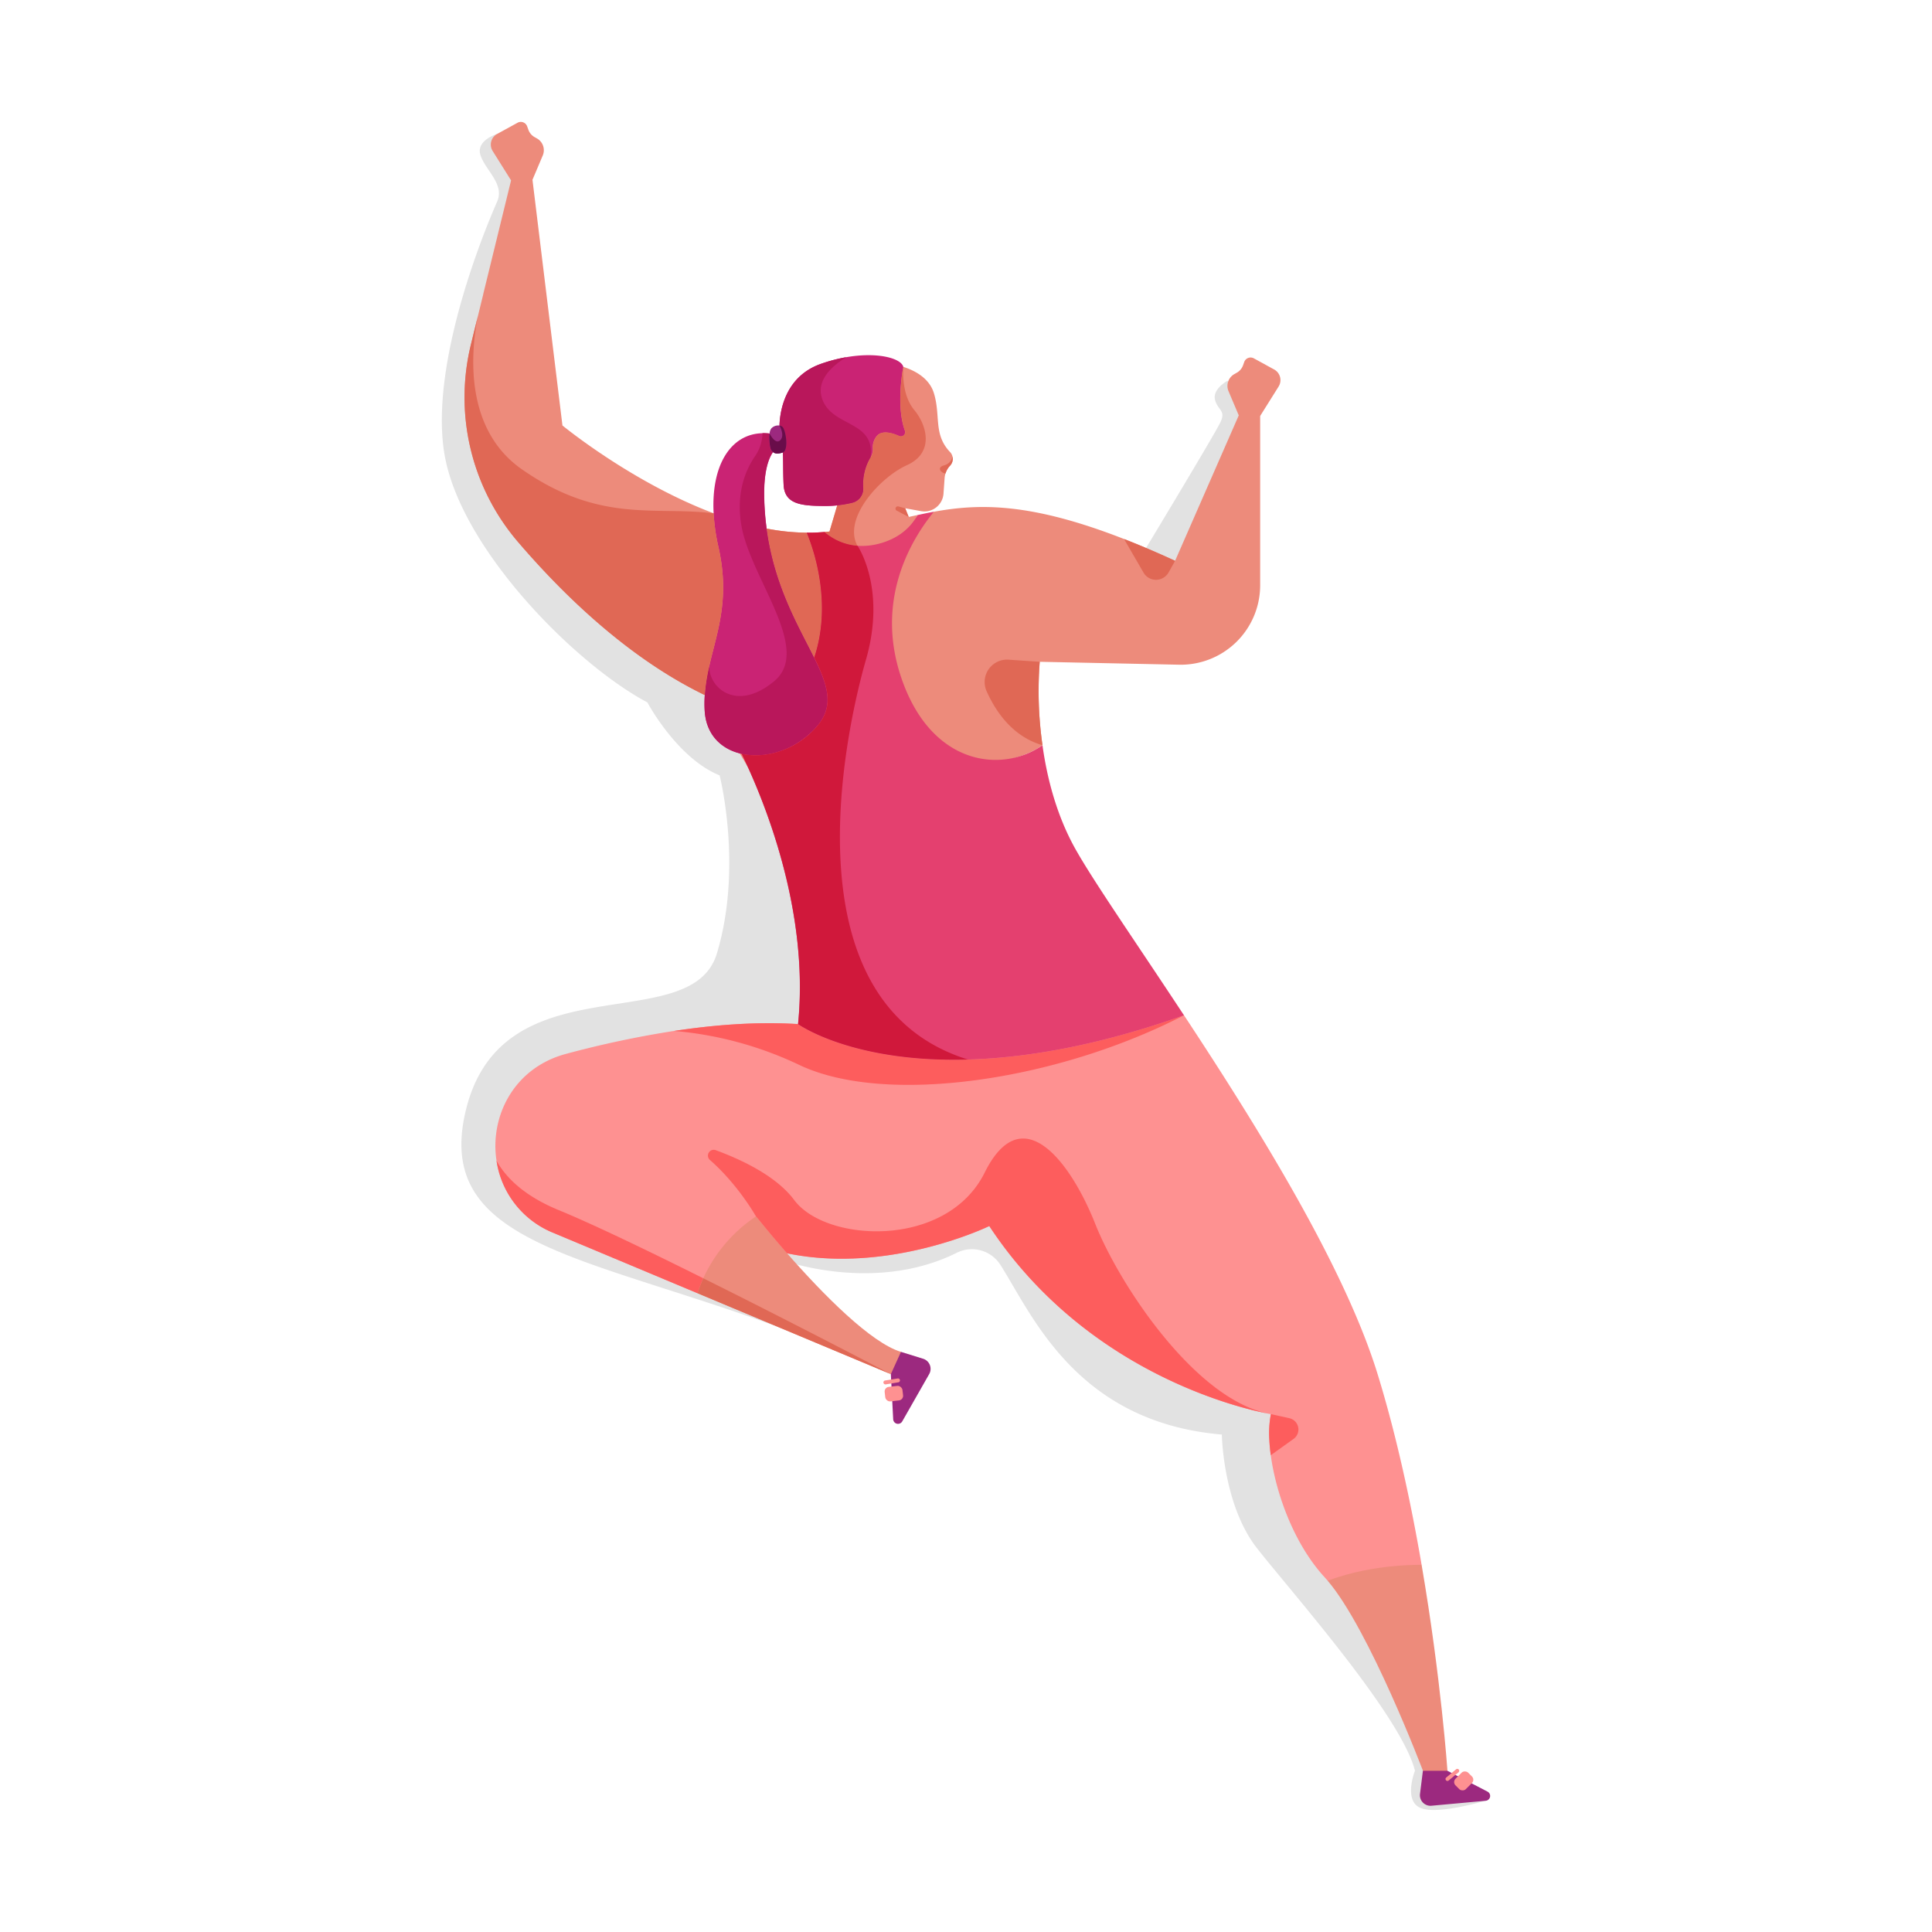 <svg viewBox="0 0 1000 1000" xmlns="http://www.w3.org/2000/svg"><path d="m257.29 69.34s-11.3 3.33-8.52 11.22 12.52 14.84 8.52 23.87-35.29 81.67-27.29 130.33 67.2 108.66 105.09 128.81c0 0 15.31 28.85 37.38 37.75 0 0 12.13 47.37-1.42 92.21s-113.51 2.06-130.61 84.16c-16.32 78.36 93.17 72.45 220.63 133.55l-128.93-87.75 73.57 29s47.16 17.1 89.56-4.08a17.5 17.5 0 0 1 22.55 6.3c16.36 25.66 39.17 81.36 114.59 87.81 0 0 .56 36.27 18.17 58.78s74.55 86.57 81.8 115.22c0 0-6 15.16 2.61 19.16s34-3.66 34-3.66l-24.38-2.59-4.75-21-44.31-179.43-93.37-180.49-97.18-172.62-4-62.24 111.87 3.1 31.13-81.75 3.23-22.62-11.89-15.3s-7.93 4.31-6.43 9.91 5.72 5.33 2.76 11.6-40.43 68.28-40.43 68.28l-51.62 11.67-65.15-23.15-13.79-9.59-24 10.34-59 16.77-22-20.43-91.6-31.7 7.1-157z" fill="#e2e2e2"/><g fill="#ed8b7b"><path d="m491.74 241.05a10.1 10.1 0 0 0 -2.36 4.06 9.61 9.61 0 0 0 -.45 2.33l-.58 8.12a9.9 9.9 0 0 1 -11.64 9l-.7-.13-7.46-1.35 1.8 4.49 4.59-1c-3.08 5.56-8 24.63-18.17 25.83-31.42 3.72-29.46-16.54-30.09-17.07l2.66-.22 4-13.53s-11.34-33.58-9.19-34.09c3.49-.86 33.15-13.05 32.5-14.87-4.8-13.39 10.84-22.76 10.84-22.76 5.76 1.83 13.5 5.72 15.91 13.69 3.6 11.85-.4 21.23 8.37 30.45a5 5 0 0 1 1.25 2.34 5.15 5.15 0 0 1 -1.28 4.71z"/><path d="m417.46 275.72a113.57 113.57 0 0 1 -20.63-2.13l-27.46-7.92c-42.48-16-78.25-45.45-78.25-45.45l-15.51-127.16-11.08.3-14.44 59v.1l-2.78 11.37-3.52 14.36a115 115 0 0 0 24.1 102c23.7 27.72 57.41 60.44 96.93 79.56l22.33 37.36s55.8-19.15 55.28-59.22c8.83-26.46-20.24-50.89-24.97-62.17z"/><path d="m652.26 215.3v87.63a41.13 41.13 0 0 1 -42 41.12l-72.07-1.51a197.83 197.83 0 0 0 1.4 43.19c-20.86 14.64-71.19 16.08-86.69-29.64-13.71-40.43 7-74.94 30.5-91.21 23.93-4.38 50.44-4.63 98.41 14.11 8.16 3.19 16.93 6.92 26.42 11.28l32.95-75.27z"/><path d="m466.33 699.72c4.14 5.55 2.73 9.49-5.24 11.53l-100-41.85c.86-2.73-29.31-56.69 22.75-51 .63.7 24.77 8.73 25.37 9.47 4.17 5.16-1.82 20.83-1.82 20.83 19.21 21.96 43.61 46.41 58.94 51.02z"/><path d="m749.2 916.57c-2.58 10.64-7.32 7.37-12.68 0 0 0-27.58-72.85-49.31-98.38 8-23.27 23.38-32.79 48.61-8.25 10.09 58.76 13.38 106.63 13.38 106.63z"/></g><path d="m735.82 809.94c-21.42.12-37.64 4.16-48.61 8.25q-.76-.91-1.53-1.74c-15.59-16.89-25.17-42.78-27.93-63.24-.37-2.72-.62-5.35-.74-7.84a52.84 52.84 0 0 1 .8-13.44h-.07c-2.74-.47-91.74-15.48-145.69-97.33 0 0-51.62 25.14-104.66 14.11-5.24-6-10.09-11.78-14.26-16.94-.6-.74-1.21-1.46-1.84-2.16a77 77 0 0 0 -27.26 32 72.26 72.26 0 0 0 -2.94 7.76l-75.26-31.51a47.81 47.81 0 0 1 -28.83-37.05c-3.54-23 9-48.11 35.92-55.31a518.68 518.68 0 0 1 56-11.89c21.81-3.3 43.63-4.84 64.14-3.55 29.1-34.84 130.45-38.19 199.78-4.55 38.16 57.88 83.16 130.21 100.29 186 9.87 32.13 17.27 66.85 22.69 98.43z" fill="#fe9191"/><path d="m769 932.07-28 2.57a5.47 5.47 0 0 1 -6-6.14l1.49-11.93h12.71l20.74 10.77a2.51 2.51 0 0 1 -.94 4.73z" fill="#9c297f"/><path d="m480.94 711.24-13.94 24.47a2.51 2.51 0 0 1 -4.69-1.12l-1.21-23.34 5.24-11.53 11.48 3.57a5.48 5.48 0 0 1 3.12 7.95z" fill="#9c297f"/><g fill="#fd5d5d"><path d="m657.74 731.91c-2.74-.45-91.74-15.46-145.69-97.31 0 0-51.62 25.14-104.66 14.11-5.24-6-10.09-11.78-14.26-16.94-.6-.74-1.21-1.46-1.84-2.16 0 0-9.17-16.39-23.87-29.24a3 3 0 0 1 3-5.06c13.83 5.08 31.54 13.55 40.71 25.88 16.39 22 78.9 25.28 98.54-14.26s44.92-4.54 57.24 26.58 52.09 91.73 90.83 98.4z"/><path d="m612.82 525.51c-66 34.06-154.56 46.89-199.11 25.7a187.81 187.81 0 0 0 -64.81-17.6c21.81-3.3 43.63-4.84 64.14-3.55-.04 0 61.48 44.41 199.78-4.55z"/><path d="m364 661.63a72.26 72.26 0 0 0 -2.94 7.76l-75.26-31.51a47.81 47.81 0 0 1 -28.8-37.07c4.93 8.81 14.41 18.25 32.23 25.56 17.26 7.08 45.85 20.84 74.77 35.26z"/></g><path d="m461.07 711.24-100-41.85a72.26 72.26 0 0 1 2.94-7.76c47.45 23.61 95.85 48.98 97.06 49.61z" fill="#e06855"/><path d="m669.63 744.73-11.88 8.48c-.37-2.72-.62-5.35-.74-7.84a52.84 52.84 0 0 1 .8-13.44l9.65 2.15a6 6 0 0 1 2.17 10.65z" fill="#fd5d5d"/><path d="m465.32 225.67c-3.9-1.74-8.61-2.92-11.27-.26a9 9 0 0 0 -2.28 6.75 8.32 8.32 0 0 1 -1.16 4.54 27.35 27.35 0 0 0 -3.78 15.94 7.43 7.43 0 0 1 -5.69 7.62 55.84 55.84 0 0 1 -7.84 1.33 59.68 59.68 0 0 1 -6 .3c-12.5 0-21.21-.82-21.71-11-.34-7.05-.13-12.76-.4-16.7 3.18-1.13 1.66-11.14-.06-13.13a2.78 2.78 0 0 0 -1.67-.81c.19-6.58 2.42-25.22 21.44-31.92a80.63 80.63 0 0 1 13.21-3.46c16.28-2.82 28.34.61 29.43 5 0 0-4 19.66.82 33a2.22 2.22 0 0 1 -3.04 2.8z" fill="#ca2374"/><path d="m423.25 375.42c-10.53 12.64-26.72 17.57-39.41 14.75-10.41-2.3-18.46-9.81-19.11-22.54a65.9 65.9 0 0 1 .06-7.84 95.91 95.91 0 0 1 2.36-15.18c4-17.61 10.79-34.6 4.71-61.5a102.86 102.86 0 0 1 -2.49-17.41c-1.33-25.41 9.15-41.17 25.34-41.47a25.67 25.67 0 0 1 3.58.17 44.13 44.13 0 0 1 4.7 4.33c.27.42-3.25 5.05-2.89 5.33-2.11 3-4.75 9.53-4.52 22.89a142.65 142.65 0 0 0 1.25 16.67c4 29.77 16.55 50.49 24.54 66.71 6.95 14.09 10.46 24.8 1.88 35.09z" fill="#ca2374"/><path d="m612.82 525.51c-45.37 16.07-82.48 22.08-111.86 22.9-60.16 1.7-87.91-18.35-87.91-18.35 6.08-59.84-18.54-118-29.2-139.89 12.69 2.82 28.88-2.11 39.41-14.75 8.58-10.29 5.07-21-1.88-35.12 8.86-26.5.82-53.35-3.91-64.58 2 0 4.08 0 6.1-.15q1.57-.09 3.12-.21c.63.53 1.34 1.09 2.12 1.64a29.43 29.43 0 0 0 15 5.49 34.56 34.56 0 0 0 12.83-1.56c9.75-3 15.21-8.78 18.29-14.34 2.81-.62 5.61-1.2 8.46-1.72-11.63 14.24-30.62 45.44-16.91 85.87 15.5 45.72 52.24 49.62 73.1 35 2.34 16.83 7.25 36.29 17.17 53.92 9.55 16.94 31.37 48.34 56.07 85.85z" fill="#e4406f"/><path d="m661.79 200.1-9.53 15.2c-3.77 4.36-7.47 4.45-11.08-.3l-5.32-12.57a7 7 0 0 1 3-8.77l1.36-.78a7.17 7.17 0 0 0 3.17-3.77l.62-1.74a3.5 3.5 0 0 1 5-1.88l10.56 5.79a6.28 6.28 0 0 1 2.22 8.82z" fill="#ed8b7b"/><path d="m280.93 80.48-5.32 12.58c-3.51 6.39-7.2 6.67-11.08.3l-9.53-15.2a6.27 6.27 0 0 1 2.3-8.82l10.56-5.79a3.48 3.48 0 0 1 5 1.87l.63 1.74a7.14 7.14 0 0 0 3.17 3.78l1.36.77a7 7 0 0 1 2.91 8.77z" fill="#ed8b7b"/><g fill="#e06855"><path d="m421.37 340.3c-8-16.22-20.54-36.94-24.54-66.71a113.57 113.57 0 0 0 20.63 2.13c4.73 11.28 12.77 38.08 3.91 64.58z"/><path d="m491.74 241.05a10.1 10.1 0 0 0 -2.36 4.06c-2.44-.4-4.62-3.1-.83-4.22a6 6 0 0 0 4.47-4.51 5.15 5.15 0 0 1 -1.28 4.67z"/><path d="m468.55 263.12-3.53-1a1.19 1.19 0 0 0 -.87 2.2l6.2 3.27z"/><path d="m469.46 240.75c-13.75 6.18-33.45 27.48-25.64 41.75a29.43 29.43 0 0 1 -15-5.49c-.78-.55-1.49-1.11-2.12-1.64l2.66-.22 4-13.53a55.42 55.42 0 0 0 7.83-1.33 7.42 7.42 0 0 0 5.7-7.62 27.3 27.3 0 0 1 3.79-15.95 7.75 7.75 0 0 0 1.17-4.34 9.1 9.1 0 0 1 2.27-7c2.66-2.66 7.37-1.48 11.27.26a2.22 2.22 0 0 0 3-2.76c-4.8-13.39-.82-33-.82-33s-1.37 13.88 5.57 22.23 10.33 22.34-3.68 28.64z"/></g><path d="m450.61 236.7a27.35 27.35 0 0 0 -3.78 15.94 7.43 7.43 0 0 1 -5.69 7.62 55.84 55.84 0 0 1 -7.84 1.33 59.68 59.68 0 0 1 -6 .3c-12.5 0-21.21-.82-21.71-11-.34-7.05-.13-12.76-.4-16.7-1.73-2.09-3.5-9.07-3.5-9.07-.38-.43 1.77-4.87 1.77-4.87.19-6.58 2.42-25.22 21.44-31.92a80.63 80.63 0 0 1 13.21-3.46c-7 4.23-15.64 11.59-12.71 21.07 4.67 15.31 27.69 11.33 25.21 30.76z" fill="#b9175b"/><path d="m423.25 375.42c-10.53 12.64-26.72 17.57-39.41 14.75-10.41-2.3-18.46-9.81-19.11-22.54a65.9 65.9 0 0 1 .06-7.84 95.91 95.91 0 0 1 2.36-15.18c-.61 10.71 13.57 24.49 33.49 8.05s-11.81-52.81-16.8-80.15c-3.23-17.71 2.55-30 7-36.42a21.83 21.83 0 0 0 3.8-11.18c0-.24 0-.48 0-.71a25.67 25.67 0 0 1 3.58.17c-.4 3.11.22 7.59.88 8.61a4.12 4.12 0 0 0 .93 1.05c-2.11 3-4.75 9.53-4.52 22.89a142.65 142.65 0 0 0 1.25 16.67c4 29.77 16.55 50.49 24.54 66.71 7.02 14.12 10.53 24.83 1.95 35.12z" fill="#b9175b"/><g fill="#e06855"><path d="m364.79 359.79c-39.52-19.12-73.23-51.84-96.93-79.56a115 115 0 0 1 -24.1-102l3.52-14.36c-3.74 19.36-6.78 58.39 22.87 79.06 40.44 28.2 69.14 18.95 99.22 22.78a102.86 102.86 0 0 0 2.49 17.41c7.79 34.41-5.53 52.6-7.07 76.67z"/><path d="m539.59 385.73c-15.31-4.43-24.09-17.15-28.94-28a11.59 11.59 0 0 1 11.35-16.28l16.15 1.09a197.83 197.83 0 0 0 1.44 43.19z"/><path d="m608.23 290.27-3.36 6a7.47 7.47 0 0 1 -13 .09l-10.06-17.36c8.19 3.18 16.93 6.91 26.42 11.27z"/></g><path d="m501 548.41c-60.16 1.7-87.91-18.35-87.91-18.35 6.08-59.84-18.54-118-29.2-139.89 12.69 2.82 28.88-2.11 39.41-14.75 8.58-10.29 5.07-21-1.88-35.12 8.86-26.5.82-53.35-3.91-64.58 2 0 4.08 0 6.1-.15q1.57-.09 3.12-.21c.63.53 1.34 1.09 2.12 1.64a29.43 29.43 0 0 0 15 5.49s15.08 21.78 4.38 58.92-41.67 177.59 52.77 207z" fill="#d0183b"/><path d="m405.14 234.2c-2.4.85-4 .68-5-.17a4.12 4.12 0 0 1 -.93-1.05c-.66-1-1.28-5.5-.88-8.61a5.25 5.25 0 0 1 .88-2.6 4.86 4.86 0 0 1 4.24-1.51 2.78 2.78 0 0 1 1.67.81c1.68 1.99 3.2 12 .02 13.13z" fill="#9c297f"/><path d="m405.14 234.2c-2.4.85-4 .68-5-.17a4.12 4.12 0 0 1 -.93-1.05c-.66-1-1.28-5.5-.88-8.61 0 0 2.92 6 5.51 3.5s-.39-7.61-.39-7.61a2.78 2.78 0 0 1 1.67.81c1.68 1.99 3.2 12 .02 13.13z" fill="#690d4a"/><g fill="#fe9191"><rect height="7.57" rx="2.4" transform="matrix(.707 -.707 .707 .707 -429.86 805.84)" width="9.28" x="753.16" y="918.02"/><path d="m749.2 921.81a1 1 0 0 1 -.64-1.77l5.1-4.24a1 1 0 1 1 1.28 1.54l-5.1 4.23a1 1 0 0 1 -.64.24z"/><rect height="7.57" rx="2.4" transform="matrix(.993 -.114 .114 .993 -79.23 57.45)" width="9.28" x="458.22" y="717.93"/><path d="m457.75 716.4a1 1 0 0 1 -.48-.7 1 1 0 0 1 .83-1.15l6.54-1.06a1 1 0 1 1 .32 2l-6.54 1.07a1 1 0 0 1 -.67-.16z"/></g></svg>